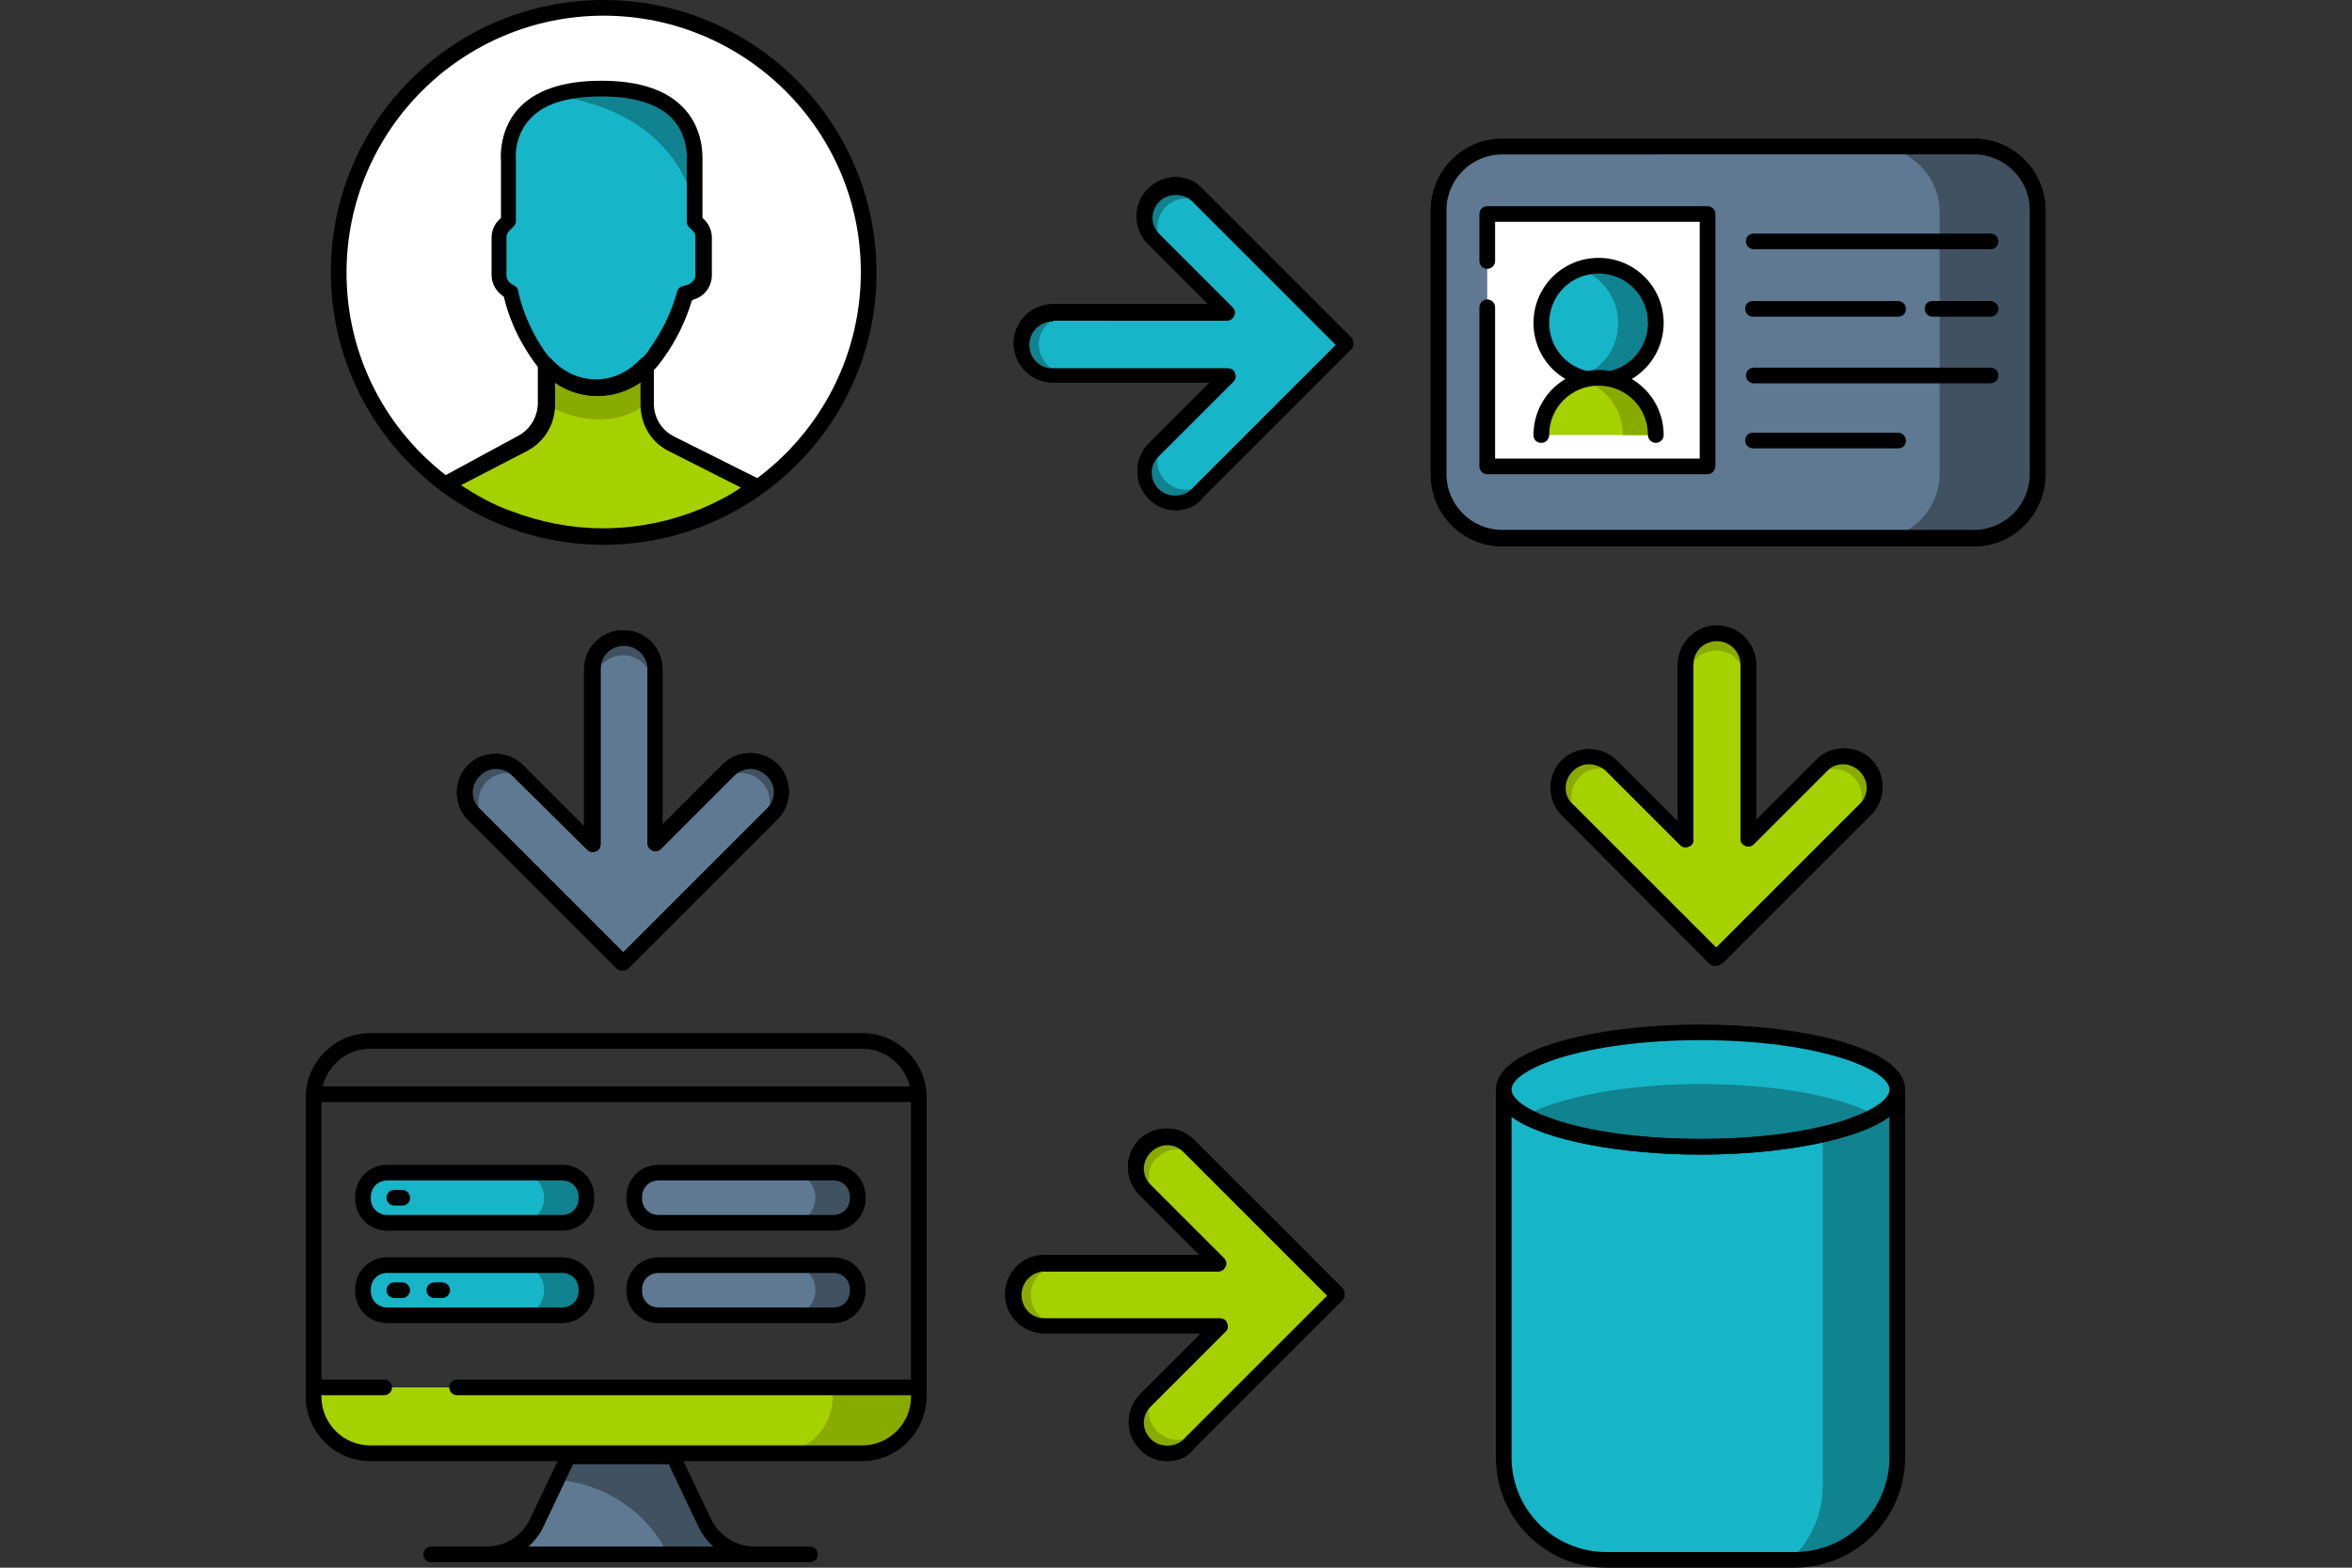 <?xml version="1.0" encoding="utf-8"?>
<!-- Generator: Adobe Illustrator 24.3.0, SVG Export Plug-In . SVG Version: 6.00 Build 0)  -->
<svg version="1.1" id="Capa_1" xmlns="http://www.w3.org/2000/svg" xmlns:xlink="http://www.w3.org/1999/xlink" x="0px" y="0px"
	 viewBox="0 0 300 200" style="enable-background:new 0 0 300 200;" xml:space="preserve">
<rect x="0" y="0" width="300" height="200" fill="#333333" stroke="none"/>
<style type="text/css">
	.st0{fill:#5F7993;}
	.st1{fill:#17B5C8;}
	.st2{fill:#11828F;}
	.st3{fill:#405162;}
	.st4{fill:#A6D100;}
	.st5{fill:#89AB00;}
	.st6{fill:#FFFFFF;}
	.st7{fill:none;stroke:#17B5C8;stroke-width:2;stroke-miterlimit:10;}
</style>
<g>
	<path class="st1" d="M71.7,156H49.5c-1.7,0-3.1-1.4-3.1-3.1v-0.1c0-1.7,1.4-3.1,3.1-3.1h22.2c1.7,0,3.1,1.4,3.1,3.1v0.1
		C74.8,154.6,73.4,156,71.7,156z"/>
	<path class="st1" d="M71.7,167.8H49.5c-1.7,0-3.1-1.4-3.1-3.1v-0.1c0-1.7,1.4-3.1,3.1-3.1h22.2c1.7,0,3.1,1.4,3.1,3.1v0.1
		C74.8,166.4,73.4,167.8,71.7,167.8z"/>
	<path class="st0" d="M106.3,156H84.1c-1.7,0-3.1-1.4-3.1-3.1v-0.1c0-1.7,1.4-3.1,3.1-3.1h22.2c1.7,0,3.1,1.4,3.1,3.1v0.1
		C109.4,154.6,108,156,106.3,156z"/>
	<path class="st0" d="M106.3,167.8H84.1c-1.7,0-3.1-1.4-3.1-3.1v-0.1c0-1.7,1.4-3.1,3.1-3.1h22.2c1.7,0,3.1,1.4,3.1,3.1v0.1
		C109.4,166.4,108,167.8,106.3,167.8z"/>
	<path class="st2" d="M71.6,149.6h-5.4c1.8,0,3.2,1.4,3.2,3.2c0,1.8-1.4,3.2-3.2,3.2h5.4c1.8,0,3.2-1.4,3.2-3.2
		C74.8,151.1,73.4,149.6,71.6,149.6z"/>
	<path class="st2" d="M71.6,161.4h-5.4c1.8,0,3.2,1.4,3.2,3.2c0,1.8-1.4,3.2-3.2,3.2h5.4c1.8,0,3.2-1.4,3.2-3.2
		C74.8,162.8,73.4,161.4,71.6,161.4z"/>
	<path class="st3" d="M106.2,149.6h-5.4c1.8,0,3.2,1.4,3.2,3.2c0,1.8-1.4,3.2-3.2,3.2h5.4c1.8,0,3.2-1.4,3.2-3.2
		C109.4,151.1,108,149.6,106.2,149.6z"/>
	<path class="st3" d="M106.2,161.4h-5.4c1.8,0,3.2,1.4,3.2,3.2c0,1.8-1.4,3.2-3.2,3.2h5.4c1.8,0,3.2-1.4,3.2-3.2
		C109.4,162.8,108,161.4,106.2,161.4z"/>
	<path class="st0" d="M103.3,198.3h-7.1c-2.7,0-5.2-1.6-6.4-4.1l-4-8.4H72.5l-4,8.4c-1.2,2.5-3.7,4.1-6.4,4.1H55H103.3z"/>
	<path class="st4" d="M40.1,177v1.2c0,4,3.2,7.2,7.2,7.2H110c4,0,7.2-3.2,7.2-7.2V177H40.1z"/>
	<path class="st5" d="M106.2,177v1.2c0,4-3.2,7.2-7.2,7.2h11c4,0,7.2-3.2,7.2-7.2V177H106.2z"/>
	<g>
		<path class="st0" d="M251.7,68.7h-60c-4.5,0-8.2-3.7-8.2-8.2V26.9c0-4.5,3.7-8.2,8.2-8.2h60c4.5,0,8.2,3.7,8.2,8.2v33.5
			C259.9,65,256.3,68.7,251.7,68.7z"/>
		<path d="M251.8,69.7h-60.2c-5,0-9.1-4.1-9.1-9.1V26.8c0-5,4.1-9.1,9.1-9.1h60.2c5,0,9.1,4.1,9.1,9.1v33.7
			C260.9,65.6,256.8,69.7,251.8,69.7z M191.6,19.7c-3.9,0-7.1,3.2-7.1,7.1v33.7c0,3.9,3.2,7.1,7.1,7.1h60.2c3.9,0,7.1-3.2,7.1-7.1
			V26.8c0-3.9-3.2-7.1-7.1-7.1H191.6z"/>
	</g>
	<path class="st0" d="M251.7,68.7h-60c-4.5,0-8.2-3.7-8.2-8.2V26.9c0-4.5,3.7-8.2,8.2-8.2h60c4.5,0,8.2,3.7,8.2,8.2v33.5
		C259.9,65,256.3,68.7,251.7,68.7z"/>
	<path class="st3" d="M251.6,18.7H239c4.6,0,8.4,3.7,8.4,8.4v33.3c0,4.6-3.7,8.4-8.4,8.4h12.5c4.6,0,8.4-3.7,8.4-8.4V27.1
		C259.9,22.5,256.2,18.7,251.6,18.7z"/>
	<g>
		<circle class="st6" cx="77" cy="34.8" r="33.8"/>
		<path d="M77,69.5c-19.2,0-34.8-15.6-34.8-34.8S57.8,0,77,0c19.2,0,34.8,15.6,34.8,34.8S96.1,69.5,77,69.5z M77,2
			C58.9,2,44.2,16.7,44.2,34.8S58.9,67.5,77,67.5s32.8-14.7,32.8-32.8S95,2,77,2z"/>
	</g>
	<g>
		<g>
			<path class="st0" d="M242,139.3C242,139.3,242,139.3,242,139.3L242,139.3L242,139.3z"/>
			<path class="st0" d="M191.8,139.3L191.8,139.3C191.8,139.3,191.8,139.3,191.8,139.3L191.8,139.3z"/>
			<path class="st1" d="M216.9,146.3c-13.9,0-25.1-3.1-25.1-7v46.6c0,7.2,5.9,13.1,13.1,13.1h24c7.2,0,13.1-5.9,13.1-13.1v-46.6
				C242,143.2,230.8,146.3,216.9,146.3z"/>
		</g>
		<path class="st2" d="M232.5,144.8v44.7c0,3.8-1.6,7.1-4.1,9.5h0.5c7.2,0,13.1-5.9,13.1-13.1v-46.6
			C242,141.5,238.3,143.5,232.5,144.8z"/>
		<ellipse class="st2" cx="216.9" cy="139" rx="25.1" ry="7.3"/>
		<path class="st1" d="M194.6,142.3c4.2-2.3,12.6-4,22.3-4c9.7,0,18.1,1.6,22.3,4c1.8-1,2.8-2.1,2.8-3.4c0-4-11.2-7.3-25.1-7.3
			c-13.9,0-25.1,3.3-25.1,7.3C191.8,140.2,192.8,141.3,194.6,142.3z"/>
		<g>
			<g>
				<path d="M243,139.3h-2l2-0.1L243,139.3z M242.2,139.3l-0.1,0l0.8,0H242.2z"/>
			</g>
			<g>
				<polygon points="192.8,139.4 190.8,139.3 190.8,139.2 191.6,139.3 192.8,139.1 192.8,139.3 				"/>
			</g>
			<g>
				<path d="M228.9,200h-24c-7.8,0-14.1-6.3-14.1-14.1v-46.6h2c0,2.5,9.2,6,24.1,6c14.9,0,24.1-3.5,24.1-6h2v46.6
					C243,193.7,236.7,200,228.9,200z M192.8,142.5v43.4c0,6.7,5.4,12.1,12.1,12.1h24c6.7,0,12.1-5.4,12.1-12.1v-43.4
					c-4.2,3.1-14.4,4.8-24.1,4.8S197,145.6,192.8,142.5z"/>
			</g>
		</g>
		<g>
			<path d="M216.9,147.3c-12.6,0-26.1-2.9-26.1-8.3s13.4-8.3,26.1-8.3c12.6,0,26.1,2.9,26.1,8.3S229.6,147.3,216.9,147.3z
				 M216.9,132.7c-14.9,0-24.1,3.7-24.1,6.3s9.2,6.3,24.1,6.3c14.9,0,24.1-3.7,24.1-6.3S231.8,132.7,216.9,132.7z"/>
		</g>
	</g>
	<g>
		<path class="st4" d="M76.8,68.4c5.2,0,10.1-1.2,14.5-3.3c1.8-0.9,3.4-1.9,5-3c0,0,0,0,0,0l-10.6-5.3c-2-1-3.2-2.9-3.2-5.1v-5
			c-1.7,1.8-4,2.9-6.4,2.9c-2.5,0-4.7-1.1-6.4-2.9l0,0l0,4.9c0,2.1-1.1,4-3,5l-9.6,5.2c0,0.1,0,0.1,0,0.2c2.4,1.7,5,3.2,7.8,4.3
			C68.5,67.6,72.6,68.4,76.8,68.4z"/>
		<path class="st1" d="M69.7,46.6c1.7,1.8,4,2.9,6.5,2.9c2.5,0,4.7-1.1,6.4-2.9l0,0l0.3-0.4c0.3-0.3,0.6-0.8,1-1.3
			c1.4-2,2.6-4.3,3.4-6.8l0.2-0.7l0.7-0.2c0.9-0.3,1.6-1.2,1.6-2.1v-4.8c0-0.6-0.3-1.2-0.8-1.7l-0.4-0.4l0-7.7c0,0,0.4-3.3-1.9-5.9
			c-2-2.2-5.3-3.3-10-3.3c-4.7,0-8,1.1-10,3.4c-2.3,2.6-1.9,5.9-1.9,5.9l0,0.2v7.5l-0.4,0.4c-0.5,0.4-0.8,1-0.8,1.7v4.8
			c0,0.8,0.4,1.5,1,1.9l0.5,0.3l0.1,0.5c1.1,4.8,4,8.4,4.1,8.4L69.7,46.6L69.7,46.6z"/>
		<path class="st2" d="M70.3,12.2c3.4,0.3,15,2.3,18.2,13.6l0-5.3c0,0,0.4-3.3-1.9-5.9c-2-2.2-5.3-3.3-10-3.3
			C74.2,11.2,72.1,11.6,70.3,12.2z"/>
		<path class="st5" d="M82.5,46.6c-1.7,1.8-4,2.9-6.4,2.9c-2.5,0-4.7-1.1-6.4-2.9l0,0l0,4.9c0,0,0,0,0,0c1.4,1,3.7,2,6.8,2
			c3,0,4.9-1.1,6.1-2.2V46.6z"/>
		<g>
			<path d="M76.1,50.5c-2.6,0-5.1-1.1-7-3.1c-0.1-0.1-0.2-0.1-0.2-0.2l-0.3-0.4c0,0-3.1-3.7-4.3-8.8l0-0.1l-0.1-0.1
				c-0.9-0.6-1.5-1.6-1.5-2.7v-4.8c0-0.9,0.4-1.8,1.1-2.4l0.1-0.1l0-7.2c0-0.1-0.4-3.7,2.1-6.6c2.2-2.5,5.8-3.7,10.7-3.7
				c4.9,0,8.5,1.2,10.7,3.7c2.4,2.7,2.2,6.1,2.2,6.6l0,7.2l0.1,0.1c0.7,0.6,1.1,1.5,1.1,2.4v4.8c0,1.4-0.9,2.7-2.3,3.1l-0.2,0.1
				l-0.1,0.2c-0.8,2.6-2,5-3.5,7.1c-0.4,0.5-0.7,1-1.1,1.4l-0.2,0.2c0,0.1-0.1,0.1-0.1,0.2C81.3,49.4,78.7,50.5,76.1,50.5z
				 M70.3,45.8c0,0,0.1,0.1,0.1,0.1c1.6,1.7,3.7,2.6,5.7,2.6c2,0,4-0.9,5.6-2.5c0,0,0.1-0.1,0.1-0.1l0.3-0.4
				c0.3-0.3,0.6-0.7,0.9-1.2c1.4-2,2.5-4.2,3.2-6.5l0.2-0.7c0.1-0.3,0.3-0.5,0.7-0.6l0.7-0.2c0.5-0.2,0.9-0.7,0.9-1.2v-4.8
				c0-0.4-0.1-0.7-0.4-0.9L87.9,29c-0.2-0.2-0.3-0.5-0.3-0.7l0-7.7c0,0,0-0.1,0-0.1c0,0,0.3-2.9-1.7-5.2c-1.8-2-4.9-3-9.2-3
				c-4.4,0-7.5,1-9.2,3c-2,2.2-1.7,5.1-1.7,5.1l0,0.2l0,7.6c0,0.3-0.1,0.5-0.3,0.7L65,29.4c-0.3,0.3-0.4,0.6-0.4,0.9v4.8
				c0,0.4,0.2,0.8,0.6,1.1l0.5,0.3c0.2,0.1,0.4,0.4,0.4,0.6l0.1,0.5c1.1,4.6,3.8,8,3.9,8L70.3,45.8z"/>
		</g>
		<g>
			<path d="M76.8,69.4c-4.3,0-8.4-0.8-12.4-2.3c-2.8-1.1-5.5-2.6-8-4.4c-0.3-0.2-0.5-0.6-0.4-1l0-0.2c0.1-0.3,0.2-0.6,0.5-0.7
				l9.6-5.2c1.5-0.8,2.5-2.4,2.5-4.2l0-4.9c0-0.3,0.1-0.5,0.3-0.7c0.4-0.4,1.1-0.4,1.4,0c1.6,1.7,3.6,2.6,5.7,2.6
				c2.1,0,4.1-0.9,5.7-2.6c0.3-0.3,0.7-0.4,1.1-0.2c0.4,0.2,0.6,0.5,0.6,0.9v5c0,1.8,1,3.4,2.6,4.2l10.6,5.3
				c0.2,0.1,0.4,0.3,0.5,0.6c0.1,0.4,0,0.9-0.4,1.1c-1.6,1.2-3.4,2.2-5.2,3.1C87.1,68.2,82.1,69.4,76.8,69.4z M58.8,61.9
				c2,1.3,4.1,2.5,6.4,3.3c3.7,1.4,7.6,2.2,11.7,2.2c4.9,0,9.7-1.1,14.1-3.2c1.2-0.6,2.4-1.2,3.5-2l-9.1-4.6c-2.3-1.1-3.7-3.4-3.7-6
				v-2.8c-3.3,2.3-7.6,2.3-10.9,0l0,2.8c0,2.5-1.3,4.7-3.5,5.9L58.8,61.9z"/>
		</g>
	</g>
	<g>
		<path class="st4" d="M170.7,165.2l-18.9-18.9c-1.5-1.5-4.1-1.5-5.6,0c-1.5,1.5-1.5,4.1,0,5.6l9.3,9.3h-22.2c-2.2,0-4,1.8-4,4v0
			c0,2.2,1.8,4,4,4h22.3l-9.5,9.5c-1.5,1.5-1.5,4.1,0,5.6c1.5,1.5,4.1,1.5,5.6,0l18.9-18.9L170.7,165.2L170.7,165.2z"/>
		<path d="M148.9,186.4c-1.3,0-2.6-0.5-3.5-1.5c-1.9-1.9-1.9-5.1,0-7l7.8-7.8h-20c-2.7,0-5-2.2-5-5c0-2.7,2.2-5,5-5h19.8l-7.7-7.7
			c-1.9-1.9-1.9-5.1,0-7c1.9-1.9,5.1-1.9,7,0l18.9,18.9c0.3,0.3,0.3,0.6,0.3,1c0,0.2-0.1,0.4-0.3,0.6l-18.9,18.9
			C151.5,185.9,150.3,186.4,148.9,186.4z M133.3,162.2c-1.6,0-3,1.3-3,3s1.3,3,3,3h22.3c0.4,0,0.8,0.2,0.9,0.6
			c0.2,0.4,0.1,0.8-0.2,1.1l-9.5,9.5c-1.2,1.2-1.2,3,0,4.2c1.1,1.1,3.1,1.1,4.2,0l18.3-18.3L151,147c-1.2-1.2-3-1.2-4.2,0
			c-1.2,1.2-1.2,3,0,4.2l9.3,9.3c0.3,0.3,0.4,0.7,0.2,1.1c-0.2,0.4-0.5,0.6-0.9,0.6H133.3z"/>
	</g>
	<g>
		<path class="st5" d="M131.5,165.2c0-1.7,1.1-3.1,2.7-3.5c-0.3-0.1-0.7-0.1-1-0.1c-2,0-3.7,1.6-3.7,3.7c0,2,1.6,3.7,3.7,3.7
			c0.3,0,0.7-0.1,1-0.1C132.6,168.3,131.5,166.9,131.5,165.2z"/>
	</g>
	<g>
		<path class="st5" d="M147.6,147.7c1.2-1.2,3-1.4,4.4-0.6c-0.2-0.3-0.4-0.6-0.6-0.8c-1.4-1.4-3.7-1.4-5.2,0c-1.4,1.4-1.4,3.7,0,5.2
			c0.2,0.2,0.5,0.4,0.8,0.6C146.2,150.6,146.4,148.8,147.6,147.7z"/>
	</g>
	<g>
		<path class="st5" d="M147.6,182.6c-1.2-1.2-1.4-3-0.6-4.4c-0.3,0.2-0.6,0.4-0.8,0.6c-1.4,1.4-1.4,3.7,0,5.2c1.4,1.4,3.7,1.4,5.2,0
			c0.2-0.2,0.4-0.5,0.6-0.8C150.6,184,148.8,183.8,147.6,182.6z"/>
	</g>
	<g>
		<path d="M148.9,186.4c-1.3,0-2.6-0.5-3.5-1.5c-1.9-1.9-1.9-5.1,0-7l7.8-7.8h-20c-2.7,0-5-2.2-5-5c0-2.7,2.2-5,5-5h19.8l-7.7-7.7
			c-1.9-1.9-1.9-5.1,0-7c1.9-1.9,5.1-1.9,7,0l18.9,18.9c0.3,0.3,0.3,0.6,0.3,1c0,0.2-0.1,0.4-0.3,0.6l-18.9,18.9
			C151.5,185.9,150.3,186.4,148.9,186.4z M133.3,162.2c-1.6,0-3,1.3-3,3s1.3,3,3,3h22.3c0.4,0,0.8,0.2,0.9,0.6
			c0.2,0.4,0.1,0.8-0.2,1.1l-9.5,9.5c-1.2,1.2-1.2,3,0,4.2c1.1,1.1,3.1,1.1,4.2,0l18.3-18.3L151,147c-1.2-1.2-3-1.2-4.2,0
			c-1.2,1.2-1.2,3,0,4.2l9.3,9.3c0.3,0.3,0.4,0.7,0.2,1.1c-0.2,0.4-0.5,0.6-0.9,0.6H133.3z"/>
	</g>
	<g>
		<path class="st4" d="M218.9,122.2l18.9-18.9c1.5-1.5,1.5-4.1,0-5.6c-1.5-1.5-4.1-1.5-5.6,0l-9.3,9.3V84.8c0-2.2-1.8-4-4-4h0
			c-2.2,0-4,1.8-4,4v22.3l-9.5-9.5c-1.5-1.5-4.1-1.5-5.6,0c-1.5,1.5-1.5,4.1,0,5.6l18.9,18.9L218.9,122.2L218.9,122.2z"/>
		<path d="M218.9,123.2c-0.1,0-0.2,0-0.3,0c-0.2,0-0.4-0.1-0.6-0.3L199.2,104c-1.9-1.9-1.9-5.1,0-7c1.9-1.9,5.1-1.9,7,0l7.8,7.8v-20
			c0-2.7,2.2-5,5-5c2.7,0,5,2.2,5,5v19.8l7.7-7.7c1.9-1.9,5.1-1.9,7,0c1.9,1.9,1.9,5.1,0,7l-18.9,18.9
			C219.4,123.1,219.2,123.2,218.9,123.2z M202.7,97.5c-0.8,0-1.5,0.3-2.1,0.9c-1.2,1.2-1.2,3.1,0,4.2l18.3,18.3l18.3-18.3
			c1.2-1.2,1.2-3,0-4.2c-1.2-1.2-3.1-1.2-4.2,0l-9.3,9.3c-0.3,0.3-0.7,0.4-1.1,0.2c-0.4-0.2-0.6-0.5-0.6-0.9V84.8c0-1.6-1.3-3-3-3
			s-3,1.3-3,3v22.3c0,0.4-0.2,0.8-0.6,0.9c-0.4,0.2-0.8,0.1-1.1-0.2l-9.5-9.5C204.2,97.8,203.4,97.5,202.7,97.5z"/>
	</g>
	<g>
		<path class="st5" d="M218.9,83c1.7,0,3.1,1.1,3.5,2.7c0.1-0.3,0.1-0.7,0.1-1c0-2-1.6-3.7-3.7-3.7c-2,0-3.7,1.6-3.7,3.7
			c0,0.3,0.1,0.7,0.1,1C215.8,84.1,217.2,83,218.9,83z"/>
	</g>
	<g>
		<path class="st5" d="M236.4,99.1c1.2,1.2,1.4,3,0.6,4.4c0.3-0.2,0.6-0.4,0.8-0.6c1.4-1.4,1.4-3.7,0-5.2c-1.4-1.4-3.7-1.4-5.2,0
			c-0.2,0.2-0.4,0.5-0.6,0.8C233.5,97.8,235.3,98,236.4,99.1z"/>
	</g>
	<g>
		<path class="st5" d="M201.5,99.1c1.2-1.2,3-1.4,4.4-0.6c-0.2-0.3-0.4-0.6-0.6-0.8c-1.4-1.4-3.7-1.4-5.2,0c-1.4,1.4-1.4,3.7,0,5.2
			c0.2,0.2,0.5,0.4,0.8,0.6C200.1,102.1,200.3,100.3,201.5,99.1z"/>
	</g>
	<g>
		<path d="M218.9,123.2c-0.1,0-0.2,0-0.3,0c-0.2,0-0.4-0.1-0.6-0.3L199.2,104c-1.9-1.9-1.9-5.1,0-7c1.9-1.9,5.1-1.9,7,0l7.8,7.8v-20
			c0-2.7,2.2-5,5-5c2.7,0,5,2.2,5,5v19.8l7.7-7.7c1.9-1.9,5.1-1.9,7,0c1.9,1.9,1.9,5.1,0,7l-18.9,18.9
			C219.4,123.1,219.2,123.2,218.9,123.2z M202.7,97.5c-0.8,0-1.5,0.3-2.1,0.9c-1.2,1.2-1.2,3.1,0,4.2l18.3,18.3l18.3-18.3
			c1.2-1.2,1.2-3,0-4.2c-1.2-1.2-3.1-1.2-4.2,0l-9.3,9.3c-0.3,0.3-0.7,0.4-1.1,0.2c-0.4-0.2-0.6-0.5-0.6-0.9V84.8c0-1.6-1.3-3-3-3
			s-3,1.3-3,3v22.3c0,0.4-0.2,0.8-0.6,0.9c-0.4,0.2-0.8,0.1-1.1-0.2l-9.5-9.5C204.2,97.8,203.4,97.5,202.7,97.5z"/>
	</g>
	<g>
		<path class="st1" d="M171.8,43.9L152.8,25c-1.5-1.5-4.1-1.5-5.6,0c-1.5,1.5-1.5,4.1,0,5.6l9.3,9.3h-22.2c-2.2,0-4,1.8-4,4v0
			c0,2.2,1.8,4,4,4h22.3l-9.5,9.5c-1.5,1.5-1.5,4.1,0,5.6c1.5,1.5,4.1,1.5,5.6,0l18.9-18.9L171.8,43.9L171.8,43.9z"/>
		<path d="M150,65.1c-1.3,0-2.6-0.5-3.5-1.5c-1.9-1.9-1.9-5.1,0-7l7.8-7.8h-20c-2.7,0-5-2.2-5-5c0-2.7,2.2-5,5-5h19.8l-7.7-7.7
			c-1.9-1.9-1.9-5.1,0-7c0.9-0.9,2.2-1.5,3.5-1.5s2.6,0.5,3.5,1.5l18.9,18.9c0.3,0.3,0.3,0.6,0.3,1c0,0.2-0.1,0.4-0.3,0.6
			l-18.9,18.9C152.6,64.6,151.3,65.1,150,65.1z M134.3,41c-1.6,0-3,1.3-3,3s1.3,3,3,3h22.3c0.4,0,0.8,0.2,0.9,0.6
			c0.2,0.4,0.1,0.8-0.2,1.1l-9.5,9.5c-1.2,1.2-1.2,3,0,4.2c1.1,1.1,3.1,1.1,4.2,0L170.4,44l-18.3-18.3c-1.1-1.1-3.1-1.1-4.2,0
			c-1.2,1.2-1.2,3,0,4.2l9.3,9.3c0.3,0.3,0.4,0.7,0.2,1.1c-0.2,0.4-0.5,0.6-0.9,0.6H134.3z"/>
	</g>
	<g>
		<path class="st2" d="M132.5,44c0-1.7,1.1-3.1,2.7-3.5c-0.3-0.1-0.7-0.1-1-0.1c-2,0-3.7,1.6-3.7,3.7c0,2,1.6,3.7,3.7,3.7
			c0.3,0,0.7-0.1,1-0.1C133.7,47,132.5,45.6,132.5,44z"/>
	</g>
	<g>
		<path class="st2" d="M148.7,26.4c1.2-1.2,3-1.4,4.4-0.6c-0.2-0.3-0.4-0.6-0.6-0.8c-1.4-1.4-3.7-1.4-5.2,0c-1.4,1.4-1.4,3.7,0,5.2
			c0.2,0.2,0.5,0.4,0.8,0.6C147.3,29.4,147.5,27.6,148.7,26.4z"/>
	</g>
	<g>
		<path class="st2" d="M148.7,61.4c-1.2-1.2-1.4-3-0.6-4.4c-0.3,0.2-0.6,0.4-0.8,0.6c-1.4,1.4-1.4,3.7,0,5.2c1.4,1.4,3.7,1.4,5.2,0
			c0.2-0.2,0.4-0.5,0.6-0.8C151.6,62.8,149.9,62.6,148.7,61.4z"/>
	</g>
	<g>
		<path d="M150,65.1c-1.3,0-2.6-0.5-3.5-1.5c-1.9-1.9-1.9-5.1,0-7l7.8-7.8h-20c-2.7,0-5-2.2-5-5c0-2.7,2.2-5,5-5h19.8l-7.7-7.7
			c-1.9-1.9-1.9-5.1,0-7c0.9-0.9,2.2-1.5,3.5-1.5s2.6,0.5,3.5,1.5l18.9,18.9c0.3,0.3,0.3,0.6,0.3,1c0,0.2-0.1,0.4-0.3,0.6
			l-18.9,18.9C152.6,64.6,151.3,65.1,150,65.1z M134.3,41c-1.6,0-3,1.3-3,3s1.3,3,3,3h22.3c0.4,0,0.8,0.2,0.9,0.6
			c0.2,0.4,0.1,0.8-0.2,1.1l-9.5,9.5c-1.2,1.2-1.2,3,0,4.2c1.1,1.1,3.1,1.1,4.2,0L170.4,44l-18.3-18.3c-1.1-1.1-3.1-1.1-4.2,0
			c-1.2,1.2-1.2,3,0,4.2l9.3,9.3c0.3,0.3,0.4,0.7,0.2,1.1c-0.2,0.4-0.5,0.6-0.9,0.6H134.3z"/>
	</g>
	<g>
		<path class="st0" d="M79.5,122.8l18.9-18.9c1.5-1.5,1.5-4.1,0-5.6c-1.5-1.5-4.1-1.5-5.6,0l-9.3,9.3V85.4c0-2.2-1.8-4-4-4h0
			c-2.2,0-4,1.8-4,4v22.3l-9.5-9.5c-1.5-1.5-4.1-1.5-5.6,0c-1.5,1.5-1.5,4.1,0,5.6l18.9,18.9L79.5,122.8L79.5,122.8z"/>
		<path d="M79.5,123.8c-0.1,0-0.2,0-0.3,0c-0.2,0-0.4-0.1-0.6-0.3l-18.9-18.9c-1.9-1.9-1.9-5.1,0-7c1.9-1.9,5.1-1.9,7,0l7.8,7.8v-20
			c0-2.7,2.2-5,5-5s5,2.2,5,5v19.8l7.7-7.7c1.9-1.9,5.1-1.9,7,0c1.9,1.9,1.9,5.1,0,7l-18.9,18.9C80,123.7,79.8,123.8,79.5,123.8z
			 M63.3,98.1c-0.8,0-1.5,0.3-2.1,0.9c-1.2,1.2-1.2,3,0,4.2l18.3,18.3l18.3-18.3c1.2-1.2,1.2-3.1,0-4.2c-1.2-1.2-3-1.2-4.2,0
			l-9.3,9.3c-0.3,0.3-0.7,0.4-1.1,0.2c-0.4-0.2-0.6-0.5-0.6-0.9V85.4c0-1.6-1.3-3-3-3s-3,1.3-3,3v22.3c0,0.4-0.2,0.8-0.6,0.9
			c-0.4,0.2-0.8,0.1-1.1-0.2L65.4,99C64.8,98.4,64.1,98.1,63.3,98.1z"/>
	</g>
	<g>
		<path class="st3" d="M79.5,83.6c1.7,0,3.1,1.1,3.5,2.7c0.1-0.3,0.1-0.7,0.1-1c0-2-1.6-3.7-3.7-3.7c-2,0-3.7,1.6-3.7,3.7
			c0,0.3,0.1,0.7,0.1,1C76.4,84.7,77.8,83.6,79.5,83.6z"/>
	</g>
	<g>
		<path class="st3" d="M97.1,99.7c1.2,1.2,1.4,3,0.6,4.4c0.3-0.2,0.6-0.4,0.8-0.6c1.4-1.4,1.4-3.7,0-5.2c-1.4-1.4-3.7-1.4-5.2,0
			c-0.2,0.2-0.4,0.5-0.6,0.8C94.1,98.3,95.9,98.5,97.1,99.7z"/>
	</g>
	<g>
		<path class="st3" d="M62.1,99.7c1.2-1.2,3-1.4,4.4-0.6c-0.2-0.3-0.4-0.6-0.6-0.8c-1.4-1.4-3.7-1.4-5.2,0c-1.4,1.4-1.4,3.7,0,5.2
			c0.2,0.2,0.5,0.4,0.8,0.6C60.7,102.7,60.9,100.9,62.1,99.7z"/>
	</g>
	<g>
		<path d="M79.5,123.8c-0.1,0-0.2,0-0.3,0c-0.2,0-0.4-0.1-0.6-0.3l-18.9-18.9c-1.9-1.9-1.9-5.1,0-7c1.9-1.9,5.1-1.9,7,0l7.8,7.8v-20
			c0-2.7,2.2-5,5-5s5,2.2,5,5v19.8l7.7-7.7c1.9-1.9,5.1-1.9,7,0c1.9,1.9,1.9,5.1,0,7l-18.9,18.9C80,123.7,79.8,123.8,79.5,123.8z
			 M63.3,98.1c-0.8,0-1.5,0.3-2.1,0.9c-1.2,1.2-1.2,3,0,4.2l18.3,18.3l18.3-18.3c1.2-1.2,1.2-3.1,0-4.2c-1.2-1.2-3-1.2-4.2,0
			l-9.3,9.3c-0.3,0.3-0.7,0.4-1.1,0.2c-0.4-0.2-0.6-0.5-0.6-0.9V85.4c0-1.6-1.3-3-3-3s-3,1.3-3,3v22.3c0,0.4-0.2,0.8-0.6,0.9
			c-0.4,0.2-0.8,0.1-1.1-0.2L65.4,99C64.8,98.4,64.1,98.1,63.3,98.1z"/>
	</g>
	<g>
		<path d="M251.8,69.7h-60.2c-5,0-9.1-4.1-9.1-9.1V26.8c0-5,4.1-9.1,9.1-9.1h60.2c5,0,9.1,4.1,9.1,9.1v33.7
			C260.9,65.6,256.8,69.7,251.8,69.7z M191.6,19.7c-3.9,0-7.1,3.2-7.1,7.1v33.7c0,3.9,3.2,7.1,7.1,7.1h60.2c3.9,0,7.1-3.2,7.1-7.1
			V26.8c0-3.9-3.2-7.1-7.1-7.1H191.6z"/>
	</g>
	<g>
		<polyline class="st6" points="189.7,33.4 189.7,27.4 217.8,27.4 217.8,59.5 189.7,59.5 189.7,39.2 		"/>
		<path d="M217.8,60.5h-28.1c-0.5,0-1-0.4-1-1V39.2c0-0.5,0.4-1,1-1c0.5,0,1,0.4,1,1v19.3h26.1V28.3h-26.1v5c0,0.5-0.4,1-1,1
			c-0.5,0-1-0.4-1-1v-6c0-0.5,0.4-1,1-1h28.1c0.5,0,1,0.4,1,1v32.1C218.8,60,218.4,60.5,217.8,60.5z"/>
	</g>
	<circle class="st1" cx="203.9" cy="41.2" r="7.3"/>
	<circle class="st1" cx="203.9" cy="41.2" r="7.3"/>
	<path class="st2" d="M203.9,33.9c-0.8,0-1.7,0.2-2.4,0.4c2.8,1,4.9,3.7,4.9,6.9c0,3.2-2,5.9-4.9,6.9c0.8,0.3,1.6,0.4,2.4,0.4
		c4,0,7.3-3.3,7.3-7.3C211.2,37.2,207.9,33.9,203.9,33.9z"/>
	<g>
		<path d="M203.9,49.5c-4.6,0-8.3-3.7-8.3-8.3s3.7-8.3,8.3-8.3s8.3,3.7,8.3,8.3S208.5,49.5,203.9,49.5z M203.9,34.9
			c-3.5,0-6.3,2.8-6.3,6.3c0,3.5,2.8,6.3,6.3,6.3c3.5,0,6.3-2.8,6.3-6.3C210.2,37.7,207.4,34.9,203.9,34.9z"/>
	</g>
	<path class="st4" d="M211.2,55.5c0-4-3.3-7.3-7.3-7.3c-4,0-7.3,3.3-7.3,7.3"/>
	<path class="st5" d="M203.9,48.2c-0.7,0-1.4,0.1-2.1,0.3c3,0.9,5.2,3.7,5.2,7h4.2C211.2,51.5,207.9,48.2,203.9,48.2z"/>
	<g>
		<path d="M211.2,56.5c-0.5,0-1-0.4-1-1c0-3.5-2.8-6.3-6.3-6.3c-3.5,0-6.3,2.8-6.3,6.3c0,0.5-0.4,1-1,1s-1-0.4-1-1
			c0-4.6,3.7-8.3,8.3-8.3s8.3,3.7,8.3,8.3C212.2,56.1,211.7,56.5,211.2,56.5z"/>
	</g>
	<g>
		<path d="M253.9,31.8h-30.2c-0.5,0-1-0.4-1-1s0.4-1,1-1h30.2c0.5,0,1,0.4,1,1S254.4,31.8,253.9,31.8z"/>
	</g>
	<g>
		<path d="M253.9,48.9h-30.2c-0.5,0-1-0.4-1-1c0-0.5,0.4-1,1-1h30.2c0.5,0,1,0.4,1,1C254.9,48.5,254.4,48.9,253.9,48.9z"/>
	</g>
	<g>
		<path d="M253.9,40.4h-7.4c-0.5,0-1-0.4-1-1s0.4-1,1-1h7.4c0.5,0,1,0.4,1,1S254.4,40.4,253.9,40.4z"/>
	</g>
	<g>
		<path d="M242.1,40.4h-18.5c-0.5,0-1-0.4-1-1s0.4-1,1-1h18.5c0.5,0,1,0.4,1,1S242.7,40.4,242.1,40.4z"/>
	</g>
	<g>
		<path d="M242.1,57.2h-18.5c-0.5,0-1-0.4-1-1s0.4-1,1-1h18.5c0.5,0,1,0.4,1,1S242.7,57.2,242.1,57.2z"/>
	</g>
	<g>
		<path d="M117,140.6H40.6c-0.5,0-1-0.4-1-1s0.4-1,1-1H117c0.5,0,1,0.4,1,1S117.5,140.6,117,140.6z"/>
	</g>
	<g>
		<path d="M71.7,157H49.4c-2.3,0-4.1-1.8-4.1-4.1v-0.2c0-2.3,1.8-4.1,4.1-4.1h22.3c2.3,0,4.1,1.8,4.1,4.1v0.2
			C75.8,155.2,74,157,71.7,157z M49.4,150.6c-1.2,0-2.1,0.9-2.1,2.1v0.2c0,1.2,0.9,2.1,2.1,2.1h22.3c1.2,0,2.1-0.9,2.1-2.1v-0.2
			c0-1.2-0.9-2.1-2.1-2.1H49.4z"/>
	</g>
	<g>
		<path d="M71.7,168.8H49.4c-2.3,0-4.1-1.8-4.1-4.1v-0.2c0-2.3,1.8-4.1,4.1-4.1h22.3c2.3,0,4.1,1.8,4.1,4.1v0.2
			C75.8,166.9,74,168.8,71.7,168.8z M49.4,162.4c-1.2,0-2.1,0.9-2.1,2.1v0.2c0,1.2,0.9,2.1,2.1,2.1h22.3c1.2,0,2.1-0.9,2.1-2.1v-0.2
			c0-1.2-0.9-2.1-2.1-2.1H49.4z"/>
	</g>
	<path class="st3" d="M89.8,194.3l-4-8.4H72.5l-1.4,2.9c6.2,0.5,11.5,4.2,14.1,9.5h11C93.5,198.3,91,196.7,89.8,194.3z"/>
	<g>
		<path d="M106.3,157H84c-2.3,0-4.1-1.8-4.1-4.1v-0.2c0-2.3,1.8-4.1,4.1-4.1h22.3c2.3,0,4.1,1.8,4.1,4.1v0.2
			C110.4,155.2,108.6,157,106.3,157z M84,150.6c-1.2,0-2.1,0.9-2.1,2.1v0.2c0,1.2,0.9,2.1,2.1,2.1h22.3c1.2,0,2.1-0.9,2.1-2.1v-0.2
			c0-1.2-0.9-2.1-2.1-2.1H84z"/>
	</g>
	<g>
		<path d="M106.3,168.8H84c-2.3,0-4.1-1.8-4.1-4.1v-0.2c0-2.3,1.8-4.1,4.1-4.1h22.3c2.3,0,4.1,1.8,4.1,4.1v0.2
			C110.4,166.9,108.6,168.8,106.3,168.8z M84,162.4c-1.2,0-2.1,0.9-2.1,2.1v0.2c0,1.2,0.9,2.1,2.1,2.1h22.3c1.2,0,2.1-0.9,2.1-2.1
			v-0.2c0-1.2-0.9-2.1-2.1-2.1H84z"/>
	</g>
	<g>
		<path d="M103.3,199.3H55c-0.5,0-1-0.4-1-1c0-0.5,0.4-1,1-1h7.1c2.4,0,4.5-1.4,5.5-3.5l4-8.4c0.2-0.3,0.5-0.6,0.9-0.6h13.3
			c0.4,0,0.7,0.2,0.9,0.6l4,8.4c1,2.1,3.2,3.5,5.5,3.5h7.1c0.5,0,1,0.4,1,1C104.3,198.9,103.9,199.3,103.3,199.3z M67.4,197.3H91
			c-0.8-0.7-1.5-1.6-2-2.7l-3.7-7.8H73.1l-3.7,7.8C68.9,195.7,68.2,196.6,67.4,197.3z"/>
	</g>
	<g>
		<path d="M117.1,178H58.3c-0.5,0-1-0.4-1-1c0-0.5,0.4-1,1-1h57.9v-36c0-3.4-2.8-6.2-6.2-6.2H47.2c-3.4,0-6.2,2.8-6.2,6.2v36h8
			c0.5,0,1,0.4,1,1c0,0.5-0.4,1-1,1h-9c-0.5,0-1-0.4-1-1v-37c0-4.5,3.7-8.2,8.2-8.2H110c4.5,0,8.2,3.7,8.2,8.2v37
			C118.1,177.6,117.7,178,117.1,178z"/>
	</g>
	<g>
		<path d="M110,186.4H47.2c-4.5,0-8.2-3.7-8.2-8.2V177c0-0.5,0.4-1,1-1c0.5,0,1,0.4,1,1v1.2c0,3.4,2.8,6.2,6.2,6.2H110
			c3.4,0,6.2-2.8,6.2-6.2V177c0-0.5,0.4-1,1-1s1,0.4,1,1v1.2C118.1,182.7,114.5,186.4,110,186.4z"/>
	</g>
	<g>
		<path d="M51.3,153.8h-1c-0.5,0-1-0.4-1-1c0-0.5,0.4-1,1-1h1c0.5,0,1,0.4,1,1C52.3,153.4,51.9,153.8,51.3,153.8z"/>
	</g>
	<g>
		<path d="M51.3,165.6h-1c-0.5,0-1-0.4-1-1c0-0.5,0.4-1,1-1h1c0.5,0,1,0.4,1,1C52.3,165.1,51.9,165.6,51.3,165.6z"/>
	</g>
	<g>
		<path d="M56.4,165.6h-1c-0.5,0-1-0.4-1-1c0-0.5,0.4-1,1-1h1c0.5,0,1,0.4,1,1C57.4,165.1,57,165.6,56.4,165.6z"/>
	</g>
</g>
</svg>
